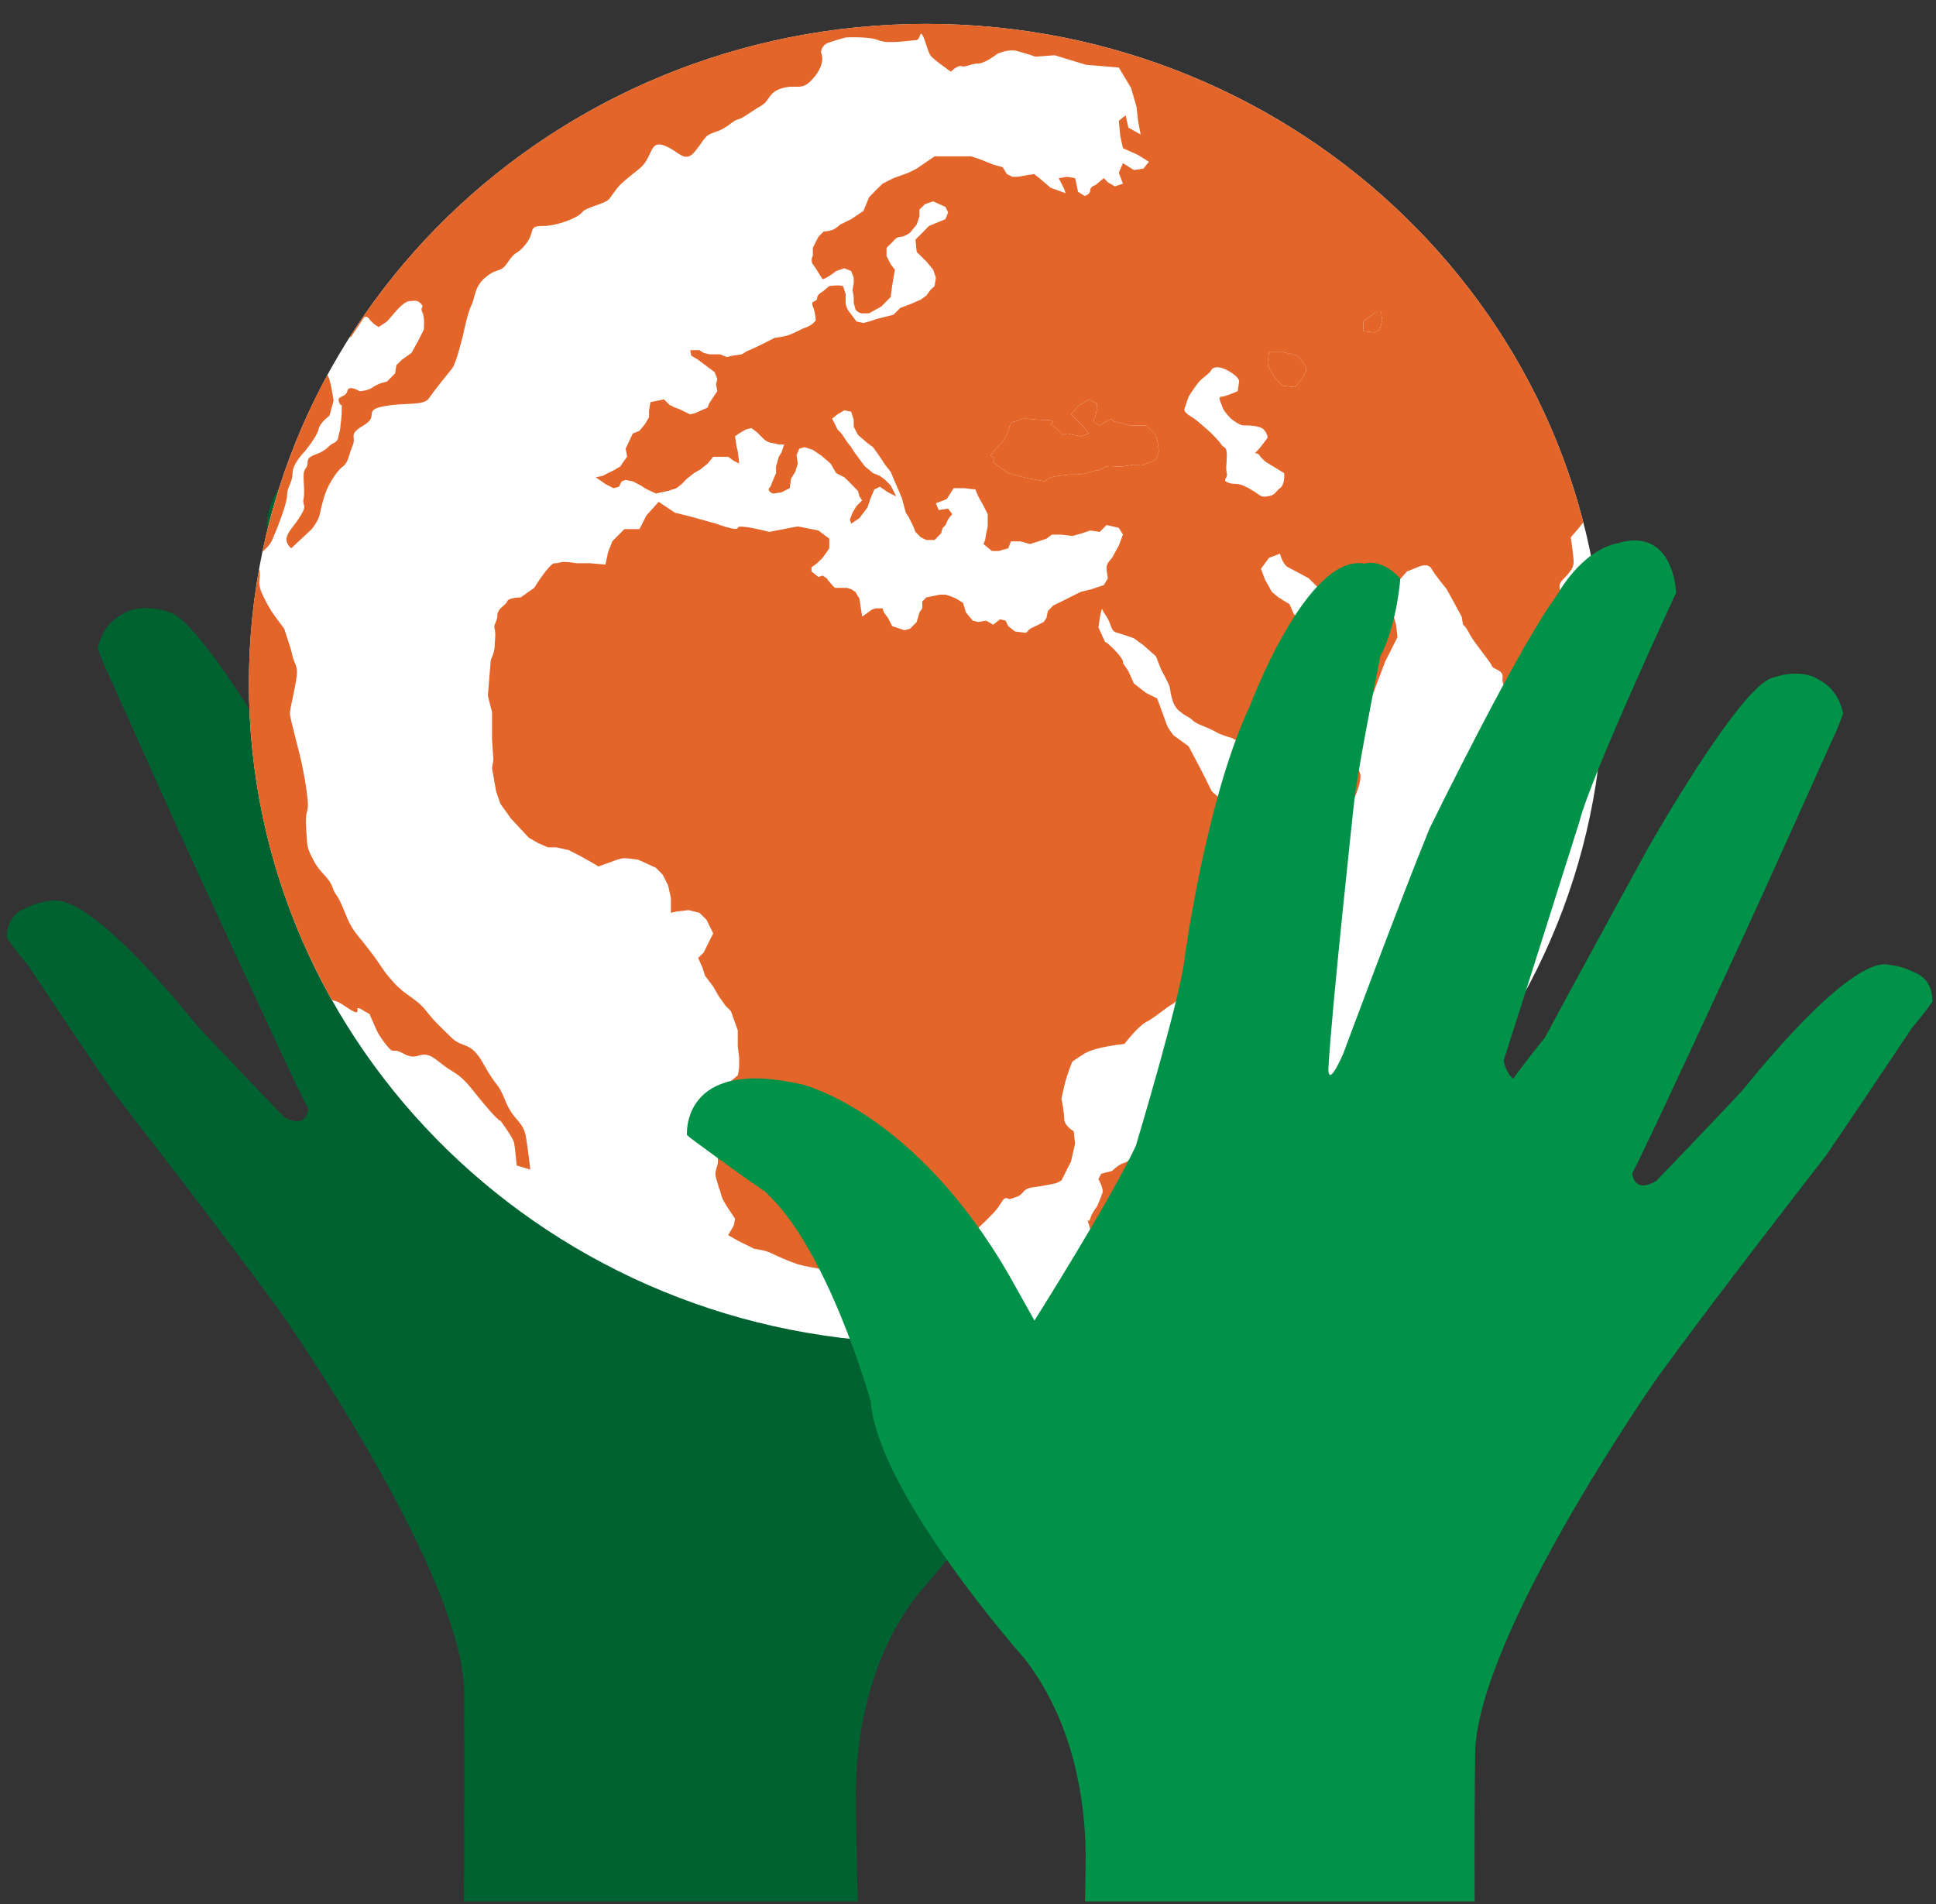 <?xml version="1.0" encoding="UTF-8" standalone="no"?>
<svg width="61px" height="60px" viewBox="0 0 61 60" version="1.1" xmlns="http://www.w3.org/2000/svg" xmlns:xlink="http://www.w3.org/1999/xlink" xmlns:sketch="http://www.bohemiancoding.com/sketch/ns">
    <rect x="0" y="0" width="61" height="60" fill="#333333" stroke="none"/>
    <!-- Generator: Sketch 3.3.2 (12043) - http://www.bohemiancoding.com/sketch -->
    <title>Logo COP21 Desktop</title>
    <desc>Created with Sketch.</desc>
    <defs></defs>
    <g id="Page-1" stroke="none" stroke-width="1" fill="none" fill-rule="evenodd" sketch:type="MSPage">
        <g id="Rubrique-COP21-DESKTOP" sketch:type="MSArtboardGroup" transform="translate(-1000, -138)">
            <g id="International" sketch:type="MSLayerGroup" transform="translate(0, -1)">
                <g id="Header" sketch:type="MSShapeGroup">
                    <g id="Nav-4" transform="translate(78, 87)">
                        <g id="Gratuit-2" transform="translate(24, 47)">
                            <g id="International-2" transform="translate(12, 0)">
                                <g id="Logo-COP21-Desktop" transform="translate(886, 5)">
                                    <path d="M14.629,56.683 C14.626,57.033 14.623,58.515 14.617,59.917 L27.025,59.917 C26.998,58.763 26.961,57.066 26.965,56.486 C26.977,54.895 27.291,52.325 28.935,50.222 C28.935,50.222 33.597,44.988 33.845,42.063 C33.845,42.063 35.233,37.151 37.264,35.383 L37.267,35.386 C38.173,34.773 39.645,33.669 39.645,33.669 L39.642,33.668 C39.662,33.654 39.697,33.63 39.706,33.622 C39.706,33.622 39.916,31.135 36.065,32.028 C36.065,32.028 32.474,32.882 29.436,38.147 L28.658,39.533 C28.658,39.533 26.273,35.752 25.467,34.025 C25.467,34.025 24.074,29.35 23.945,28.113 C23.945,28.113 23.289,23.052 21.896,20.098 C21.896,20.098 20.114,15.288 18.284,15.622 C18.033,15.561 17.626,15.587 17.148,16.097 C17.148,16.097 17.238,17.541 17.774,18.572 C18.044,19.954 18.501,22.36 18.589,23.222 C18.589,23.222 19.266,29.673 19.365,31.576 C19.365,31.576 19.413,32.301 18.893,31.123 C18.893,31.123 17.052,26.124 16.186,24.013 C16.186,24.013 13.346,18.182 12.177,16.652 C12.177,16.652 11.402,15.195 10.199,15.002 C10.197,15.002 10.185,14.99 10.185,14.99 C8.454,14.541 8.397,16.594 8.397,16.594 C8.417,16.642 8.442,16.679 8.464,16.726 C8.464,16.726 8.463,16.726 8.463,16.728 C8.463,16.728 11.079,22.397 11.429,23.797 C11.429,23.797 13.556,30.605 13.808,31.36 C13.808,31.36 13.741,31.768 13.499,31.941 C13.499,31.941 13.16,31.465 12.504,30.646 C12.504,30.646 11.094,28.028 9.229,24.619 C9.229,24.619 6.382,19.586 5.339,19.292 C5.339,19.292 4.449,18.952 3.835,19.367 C3.523,19.535 3.215,19.841 3.081,20.425 C3.081,20.425 3.207,20.828 3.435,21.287 C3.975,22.5 5.649,26.243 6.316,27.681 C6.316,27.681 9.542,34.706 9.713,34.945 C9.713,34.945 9.685,35.611 8.952,35.199 C8.952,35.199 7.13,33.314 6.169,32.275 C6.169,32.275 2.848,28.047 1.573,28.39 C1.573,28.39 1.184,28.423 0.825,28.611 C0.519,28.722 0.218,28.975 0.212,29.554 C0.212,29.554 0.492,29.968 0.851,30.377 C1.625,31.535 2.931,33.487 3.577,34.422 C3.577,34.422 7.241,39.124 8.942,41.496 C8.942,41.496 14.425,49.345 14.62,53.158 C14.618,53.158 14.638,55.222 14.629,56.683" id="Fill-1" fill="#006131"></path>
                                    <path d="M29.187,0.753 C17.396,0.753 7.843,10.058 7.843,21.536 C7.843,33.016 17.396,42.321 29.187,42.321 C40.975,42.321 50.529,33.016 50.529,21.536 C50.529,10.058 40.975,0.753 29.187,0.753" id="Fill-2" fill="#FFFFFF"></path>
                                    <path d="M11.414,10.09 C11.414,10.09 11.502,9.874 11.63,10.047 C11.757,10.221 11.932,10.304 11.932,10.304 L12.191,10.133 L12.49,9.791 C12.49,9.791 12.744,9.486 12.92,9.486 C13.095,9.486 13.138,9.442 13.265,9.573 C13.393,9.702 13.22,9.658 13.305,9.832 C13.393,10.006 13.352,10.391 13.352,10.391 L13.179,10.736 L12.964,11.122 L12.662,11.337 L12.49,11.508 L12.447,11.768 L12.191,12.027 C12.191,12.027 11.932,12.069 11.757,12.199 C11.582,12.326 11.327,12.326 11.327,12.326 C11.327,12.326 10.982,12.112 10.944,12.326 C10.894,12.544 10.596,12.456 10.684,12.673 C10.769,12.889 10.769,12.629 10.769,12.889 C10.769,13.146 10.728,13.404 10.728,13.404 C10.728,13.404 10.728,13.532 10.684,13.663 C10.641,13.792 10.684,13.876 10.511,13.964 C10.339,14.049 10.378,14.091 10.164,14.221 C9.95,14.35 9.691,14.35 9.691,14.567 C9.691,14.782 9.565,14.739 9.565,14.996 C9.565,15.254 9.605,15.514 9.565,15.727 C9.521,15.943 9.691,15.899 9.475,16.243 C9.264,16.588 9.132,16.674 9.047,16.889 C8.957,17.106 9.177,17.278 9.177,17.278 L9.822,16.674 C9.822,16.674 10.036,16.414 10.077,16.203 C10.12,15.986 10.21,15.598 10.339,15.338 C10.47,15.08 10.641,14.823 10.807,14.695 C10.982,14.567 10.982,14.35 11.108,14.049 C11.243,13.748 10.944,13.705 11.456,13.404 C11.972,13.103 11.414,12.93 12.102,12.801 C12.79,12.673 13.352,12.801 13.521,12.544 C13.694,12.285 14.124,11.768 14.254,11.598 C14.384,11.425 14.599,10.52 14.599,10.52 C14.599,10.52 14.728,9.874 14.854,9.616 C14.982,9.359 14.939,9.014 15.33,8.713 C15.716,8.41 15.763,8.628 16.019,8.238 C16.279,7.854 16.279,8.068 16.578,7.677 C16.878,7.294 16.621,7.122 17.092,7.122 C17.568,7.122 18.208,6.862 18.34,6.691 C18.469,6.519 19.076,6.432 19.204,6.259 C19.333,6.089 19.459,5.874 19.673,5.701 C19.889,5.526 19.714,5.658 20.148,5.313 C20.578,4.97 20.45,4.412 20.921,4.584 C21.396,4.755 21.571,5.186 21.911,4.755 C22.259,4.322 22.173,4.28 22.56,4.152 C22.943,4.023 23.073,3.805 23.246,3.766 C23.419,3.723 23.675,3.507 23.979,3.334 C24.275,3.162 24.195,2.904 24.666,2.773 C25.137,2.645 25.269,2.904 25.656,2.429 C26.045,1.958 25.868,1.656 25.868,1.656 C25.868,1.656 25.868,1.44 26.087,1.353 C26.303,1.269 26.645,1.181 26.645,1.181 C26.645,1.181 27.38,1.139 27.685,1.269 C27.98,1.397 28.67,1.269 28.844,1.269 C29.011,1.269 28.97,0.965 29.059,1.096 C29.146,1.225 29.227,1.613 29.312,1.741 C29.402,1.871 29.959,2.258 29.959,2.258 C29.959,2.258 30.175,2.042 30.303,2.086 C30.434,2.128 30.604,2.001 30.824,2.001 C30.964,2.001 31.174,1.871 31.306,1.782 C31.375,1.735 31.42,1.698 31.42,1.698 C31.42,1.698 31.767,1.526 32.067,1.613 C32.374,1.698 32.628,1.786 32.628,1.786 L33.233,1.741 L34.218,2.042 L35.252,2.128 L35.639,2.773 L35.812,3.377 L35.857,3.805 L35.94,4.239 L35.554,4.023 L35.467,3.635 L35.252,3.805 L35.296,4.28 L35.382,4.67 L35.857,4.882 L36.2,5.099 L36.027,5.313 L35.726,5.357 L35.382,5.143 L35.252,5.443 L35.382,5.788 L35.13,5.874 L34.906,5.744 L34.779,5.614 L34.52,5.83 C34.52,5.83 34.35,5.874 34.35,6.002 C34.35,6.131 34.177,6.174 34.177,6.174 L33.967,6.045 L33.915,5.788 L33.874,5.614 L33.619,5.572 L33.359,5.614 L33.532,5.958 L33.576,6.089 L33.102,5.915 L32.801,5.658 L32.585,5.485 L32.328,5.526 L32.067,5.572 L31.898,5.572 L31.724,5.485 L31.594,5.269 L31.294,5.186 L30.864,5.014 L30.604,4.927 L29.446,4.927 L28.883,5.313 L28.625,5.443 L28.152,5.614 L27.808,5.788 L27.591,6.002 L27.38,6.218 L27.294,6.432 L27.206,6.647 C27.079,6.733 26.819,6.907 26.819,6.907 L26.473,7.077 C26.473,7.077 26.434,7.122 26.303,7.208 C26.171,7.294 25.954,7.294 25.954,7.294 L25.785,7.465 L25.611,7.808 L25.611,8.068 C25.611,8.068 25.525,8.196 25.611,8.328 L25.701,8.454 L25.919,8.801 C26.087,8.754 26.346,8.541 26.346,8.541 L26.603,8.454 L26.819,8.541 L26.899,8.754 L26.899,8.927 L26.861,9.143 L26.899,9.359 L26.899,9.532 L26.951,9.745 C27.033,9.874 27.164,9.874 27.164,9.874 L27.38,9.874 L27.769,9.658 L28.065,9.359 L28.109,9.014 L28.152,8.754 L28.197,8.497 L28.065,8.328 L27.933,8.068 L27.933,7.808 L28.152,7.595 C28.152,7.595 28.239,7.465 28.368,7.465 C28.495,7.465 28.67,7.337 28.67,7.337 L28.883,7.077 L28.97,6.818 L28.97,6.604 L29.146,6.432 L29.402,6.346 L29.788,6.519 L29.874,6.691 L29.788,6.907 L29.578,6.993 L29.269,7.122 L29.059,7.337 L28.844,7.551 L28.883,7.939 L29.187,8.238 L29.402,8.497 L29.488,8.754 L29.446,9.014 L29.312,9.143 L29.187,9.316 L29.011,9.442 L28.714,9.573 L28.368,9.702 L28.152,9.918 L27.64,10.047 L27.38,10.133 L27.206,10.177 L26.989,10.133 C26.861,9.961 26.732,9.791 26.732,9.791 C26.732,9.791 26.645,9.658 26.645,9.532 L26.645,9.272 L26.562,9.014 C26.434,8.971 26.13,9.014 26.13,9.014 L25.919,9.189 C25.919,9.189 25.744,9.272 25.744,9.401 C25.744,9.532 25.525,9.442 25.611,9.658 C25.701,9.874 25.701,10.09 25.701,10.09 C25.611,10.263 25.312,10.347 25.312,10.347 C25.312,10.347 24.97,10.52 24.841,10.563 C24.708,10.607 24.404,10.649 24.404,10.649 L24.065,10.82 L23.894,10.906 L23.507,11.081 L23.377,11.165 L23.073,11.21 L22.902,11.252 L22.688,11.165 L22.343,11.165 L22.173,11.122 L22.04,11.036 L21.747,11.036 L21.782,11.21 L21.998,11.337 L22.343,11.598 L22.515,11.724 L22.601,11.94 L22.56,12.112 L22.601,12.326 L22.343,12.714 L22.297,12.843 L21.911,13.015 L21.747,13.058 L21.396,12.889 L21.267,12.843 L21.095,12.758 L20.921,12.585 L20.707,12.629 L20.494,12.673 L20.45,12.93 L20.45,13.146 L20.324,13.362 L20.148,13.576 L19.936,13.663 L19.714,14.137 L19.76,14.394 L19.632,14.567 L19.55,14.695 L19.333,14.823 L19.158,14.909 L18.988,14.996 L18.772,15.039 L19.076,15.254 L19.333,15.384 L19.505,15.338 L19.587,15.168 L19.714,15.125 L19.936,15.168 L20.19,15.298 C20.368,15.425 20.494,15.47 20.494,15.47 L20.665,15.554 L20.839,15.514 L21.051,15.47 L21.312,15.384 L21.479,15.254 L21.65,15.08 L21.867,14.909 L22.083,14.782 L22.297,14.607 L22.472,14.394 L22.943,14.394 L23.121,14.523 L23.29,14.607 L23.246,14.221 L23.203,14.049 L23.161,13.748 C23.331,13.62 23.507,13.532 23.507,13.532 L23.675,13.489 L23.849,13.62 L24.065,13.834 C24.195,13.964 24.365,13.964 24.365,13.964 L24.538,14.005 L24.708,14.005 L24.622,14.263 L24.538,14.394 L24.452,14.695 L24.452,14.909 L24.325,15.209 L24.275,15.338 C24.109,15.47 24.365,15.554 24.365,15.554 L24.622,15.514 L24.883,15.384 L24.926,15.08 L25.057,14.868 L25.137,14.607 L25.096,14.35 L25.183,14.137 L25.356,14.091 L25.611,14.177 L25.868,14.35 L26.171,14.607 L26.346,14.909 L26.603,15.039 C26.603,15.039 26.645,15.08 26.778,15.209 C26.899,15.338 27.033,15.47 27.033,15.47 L27.079,15.642 L27.164,15.77 L26.989,15.943 L26.861,16.157 L26.778,16.373 L26.819,16.501 L27.079,16.329 L27.334,15.986 L27.421,15.727 L27.548,15.425 L27.723,15.338 L27.98,15.514 L28.239,15.642 L28.065,15.298 L27.893,15.125 L27.723,14.996 L27.507,14.909 L27.25,14.695 L27.12,14.523 C26.989,14.35 26.899,14.221 26.899,14.221 L26.819,14.091 L26.686,13.921 L26.516,13.663 L26.388,13.532 L26.22,13.19 L26.388,13.058 L26.603,12.93 L26.819,12.974 L26.899,13.232 L26.899,13.445 L27.033,13.705 L27.334,13.964 L27.507,14.091 L27.723,14.394 L27.893,14.652 L28.065,14.868 L28.152,15.08 L28.412,15.682 L28.54,16.157 L28.625,16.285 L28.757,16.545 L28.844,16.761 L29.011,16.931 L29.187,17.016 L29.446,17.016 L29.655,16.804 L29.701,16.632 C29.701,16.632 29.788,16.588 29.832,16.458 C29.874,16.329 30.004,16.203 30.004,16.203 L29.874,16.028 L29.578,16.072 L29.488,15.859 L29.832,15.727 L30.046,15.384 L30.39,15.384 L30.733,15.425 L30.824,15.642 L30.989,15.943 L31.121,16.203 L31.121,16.588 L31.075,16.804 L31.04,17.016 L30.989,17.144 L31.252,17.363 L31.468,17.363 L31.767,17.278 L31.854,17.06 L32.153,17.06 L32.454,17.144 L32.719,17.06 L32.971,16.974 L33.143,16.848 L33.445,16.848 L33.788,16.889 L34.096,16.804 L34.35,16.717 L34.653,16.761 L34.865,16.545 L35.252,16.632 L35.382,16.848 L35.252,17.191 L35.04,17.579 C35.04,17.579 34.865,17.749 34.865,17.878 C34.865,18.008 34.906,18.223 34.906,18.223 L34.779,18.438 L34.393,18.567 L34.049,18.652 L33.705,18.826 L33.445,18.955 L33.184,19.082 L33.017,19.256 L32.971,19.472 L32.884,19.601 L32.719,19.686 L32.454,19.815 L32.328,19.943 L31.983,19.9 L31.767,19.73 L31.683,19.558 L31.51,19.514 L31.294,19.686 L31.075,19.558 L30.824,19.601 L30.65,19.558 L30.434,19.298 L30.343,18.997 L30.134,18.867 C29.959,18.781 29.788,18.739 29.788,18.739 L29.614,18.739 L29.187,18.826 L29.059,18.955 L29.059,19.171 L28.97,19.298 L28.883,19.601 L28.67,19.815 L28.495,19.859 L28.109,19.73 L27.98,19.472 L27.849,19.298 L27.808,19.171 L27.591,19.171 L27.466,19.212 L27.294,19.341 L27.164,19.428 L27.079,18.867 L26.951,18.652 L26.819,18.567 L26.686,18.524 L26.434,18.524 L26.303,18.524 C26.171,18.395 26.045,18.223 26.045,18.223 L25.919,18.137 L25.785,18.181 L25.569,18.008 L25.569,17.878 L25.744,17.749 L25.919,17.579 L26.13,17.278 L26.13,16.974 L25.785,16.717 L25.137,16.588 L24.236,16.761 C24.236,16.761 23.246,16.501 23.246,16.632 C23.246,16.761 22.56,16.501 22.56,16.501 L21.782,16.285 L21.267,16.157 L20.754,15.814 L20.368,16.243 L20.148,16.674 L19.673,16.674 L19.29,17.06 L19.158,17.406 L19.076,17.792 L18.595,17.749 L18.167,17.749 C18.167,17.749 17.957,17.708 17.779,17.708 C17.612,17.708 17.654,17.749 17.478,17.749 C17.308,17.749 16.833,18.524 16.833,18.524 L16.405,18.826 C16.405,18.826 16.019,18.826 15.978,18.955 C15.929,19.082 15.672,19.171 15.672,19.386 C15.672,19.601 15.546,19.643 15.585,19.815 C15.631,19.989 15.585,20.203 15.585,20.373 C15.585,20.545 15.462,20.805 15.462,20.805 L15.414,21.408 L15.371,21.922 L15.503,22.441 L15.503,23.301 L15.546,23.946 L15.503,24.206 L15.631,24.935 L15.763,25.323 L16.101,25.797 L16.665,26.401 L16.961,26.57 L17.262,26.702 L17.522,26.702 L17.911,26.786 L18.253,26.959 L18.641,27.175 L18.855,27.304 L19.333,27.132 C19.333,27.132 19.55,27.044 19.673,27.044 C19.804,27.044 20.105,27.09 20.105,27.09 L20.665,27.345 L20.88,27.561 L21.051,27.905 L21.139,28.292 L21.139,28.765 L21.312,28.724 L21.698,28.68 L22.04,28.765 L22.259,28.981 L22.472,29.413 L22.343,29.67 L22.173,30.015 L21.998,30.188 L22.13,30.484 L22.214,30.746 L22.472,31.09 L22.645,31.391 L22.861,31.693 L23.03,31.863 L23.246,32.468 L23.246,32.984 L23.29,33.327 L23.29,33.586 C23.29,33.715 23.246,33.885 23.246,33.885 L22.989,34.101 L22.688,34.188 L22.433,34.404 L22.259,34.662 L22.173,34.832 L22.259,35.009 L22.173,35.263 C22.173,35.263 21.998,35.263 22.173,35.436 C22.343,35.608 22.385,35.737 22.385,35.737 L22.515,36.081 L22.601,36.339 C22.601,36.339 22.645,36.596 22.601,36.727 C22.56,36.854 22.515,36.987 22.56,37.114 C22.601,37.244 22.645,37.415 22.645,37.415 C22.645,37.415 22.688,37.502 22.729,37.674 C22.775,37.846 22.989,38.145 22.989,38.145 L23.161,38.407 L23.121,38.618 L22.943,38.922 L23.246,39.095 L23.763,39.352 C23.763,39.352 24.109,39.395 24.275,39.48 C24.452,39.567 24.841,39.74 25.096,39.827 C25.356,39.91 25.701,39.953 26.087,40.039 C26.473,40.126 26.861,40.213 27.079,40.213 C27.294,40.213 27.591,40.169 27.893,40.169 C28.197,40.169 28.454,40.255 28.714,40.169 C28.97,40.083 29.269,40.213 29.402,40.083 C29.531,39.953 29.788,39.782 29.788,39.782 C29.788,39.782 29.915,39.48 30.004,39.308 C30.093,39.136 30.093,39.05 30.216,38.963 C30.343,38.879 30.39,39.05 30.604,38.879 C30.824,38.706 31.04,38.49 31.04,38.49 C31.04,38.49 31.04,38.49 31.294,38.232 C31.551,37.975 31.594,37.718 31.724,37.759 C31.854,37.802 31.767,37.802 32.026,37.718 C32.285,37.63 32.199,37.458 32.542,37.415 C32.884,37.374 33.277,37.285 33.277,37.285 L33.445,37.199 L33.748,36.596 L33.874,36.04 L33.833,35.652 C33.833,35.652 33.532,35.479 33.532,35.263 C33.532,35.048 33.445,34.618 33.445,34.618 C33.445,34.618 33.445,34.618 33.532,34.23 C33.619,33.844 33.788,33.454 33.788,33.454 C33.788,33.454 33.833,33.413 34.177,33.197 C34.52,32.984 35.429,32.897 35.429,32.897 C35.429,32.897 35.857,32.338 36.112,32.207 C36.373,32.079 36.76,31.734 36.928,31.649 C37.105,31.562 37.19,31.264 37.579,31.047 C37.965,30.831 38.353,30.746 38.523,30.532 C38.698,30.314 38.82,30.059 39.042,29.841 C39.253,29.629 39.514,29.28 39.73,29.11 C39.94,28.938 40.115,28.549 40.284,28.42 C40.461,28.292 40.893,27.648 41.109,27.474 C41.32,27.304 41.795,26.745 41.922,26.57 C42.05,26.401 42.225,26.012 42.482,25.539 C42.74,25.065 42.868,24.676 42.868,24.463 C42.868,24.248 42.567,23.903 42.567,23.903 C42.567,23.903 41.968,23.99 41.922,24.162 C41.878,24.335 41.663,24.808 41.492,24.978 C41.32,25.151 41.237,25.369 40.978,25.582 C40.717,25.797 40.548,25.968 40.375,25.968 C40.202,25.968 40.202,26.012 39.94,25.797 C39.686,25.582 39.645,25.323 39.385,25.279 C39.127,25.238 38.566,25.279 38.566,25.279 L38.181,24.935 L37.837,24.248 L37.451,23.517 L36.976,23.172 C36.976,23.172 36.801,22.956 36.76,22.83 C36.717,22.699 36.46,22.009 36.46,22.009 L36.112,21.837 L35.726,21.536 L35.554,21.15 L35.382,20.893 C35.382,20.893 35.429,20.847 35.252,20.632 C35.084,20.422 34.797,20.177 34.824,20.242 C34.788,20.172 34.61,19.771 34.61,19.771 C34.61,19.771 34.697,19.082 34.738,19.212 C34.779,19.341 34.865,19.386 34.954,19.601 C35.04,19.815 35.04,19.9 35.207,19.943 C35.382,19.989 35.726,20.113 35.726,20.113 L36.027,20.332 L36.418,20.677 L36.588,21.104 C36.588,21.104 36.801,21.494 36.846,21.62 C36.89,21.751 36.89,22.182 37.149,22.397 C37.407,22.613 37.451,22.57 37.579,22.699 C37.705,22.83 38.049,22.914 38.268,23.043 C38.482,23.172 38.82,23.257 38.82,23.257 C38.82,23.257 39.081,23.388 39.215,23.517 C39.341,23.645 39.341,23.601 39.514,23.817 C39.686,24.032 39.598,24.032 39.645,24.206 C39.686,24.376 39.73,24.764 39.73,24.764 L40.115,24.808 C40.115,24.808 40.548,24.891 40.589,24.764 C40.632,24.636 41.237,24.075 41.237,24.075 L41.795,23.731 L42.268,23.473 L42.608,23.172 L42.654,22.786 L42.788,22.397 L43.084,22.267 L43.256,21.881 L43.432,21.408 L43.645,20.847 L43.861,20.419 L44.033,20.075 L43.987,19.686 L43.903,19.386 L43.554,19.298 L43.256,19.386 L42.956,19.428 L42.699,19.171 L42.567,18.997 C42.567,18.997 42.312,18.826 42.353,18.955 C42.398,19.082 42.312,19.256 42.312,19.256 C42.312,19.256 42.225,19.472 42.179,19.601 C42.137,19.73 42.011,19.9 42.011,19.9 C42.011,19.9 41.968,20.113 41.878,20.203 C41.795,20.286 41.58,20.286 41.58,20.286 L41.492,20.113 L41.407,19.859 C41.407,19.859 41.32,19.771 41.407,19.643 C41.492,19.514 41.492,19.171 41.492,19.171 L41.492,18.997 L41.237,18.997 L41.146,19.341 L40.978,19.558 L40.759,19.341 L40.632,19.04 L40.284,18.826 L40.074,18.652 L39.859,18.266 L39.73,17.924 L39.984,17.579 L40.329,17.448 C40.329,17.448 40.414,17.792 40.589,17.878 C40.759,17.965 41.237,18.223 41.237,18.223 L41.536,18.524 L42.096,18.739 L42.312,18.395 L42.482,18.266 L42.699,18.524 L42.868,18.739 L43.174,18.867 L43.388,18.652 L43.601,18.438 L43.987,18.395 L44.331,18.008 L44.761,17.836 C44.761,17.836 45.019,17.749 45.106,17.924 C45.194,18.094 45.583,18.567 45.583,18.567 L46.053,19.428 L46.099,19.686 C46.099,19.686 46.181,19.73 46.311,19.989 C46.439,20.245 46.959,20.847 47.003,20.978 C47.044,21.104 47.388,21.104 47.342,21.366 C47.301,21.62 47.601,21.837 47.645,22.055 C47.686,22.267 48.336,22.441 48.251,22.869 C48.162,23.301 48.251,23.084 48.336,23.301 C48.419,23.517 48.592,23.43 48.592,23.43 L48.894,21.582 L48.806,21.018 C48.806,21.018 49.022,20.632 48.978,20.46 C48.937,20.286 48.765,19.9 48.806,19.771 C48.853,19.643 49.066,18.867 49.066,18.867 C49.066,18.867 49.156,18.826 49.156,18.652 C49.156,18.48 49.066,18.438 49.282,18.223 C49.492,18.008 49.583,17.878 49.583,17.708 C49.583,17.535 49.492,16.931 49.492,16.931 C49.492,16.931 49.715,16.69 49.887,16.458 C47.564,7.436 39.174,0.753 29.187,0.753 C21.502,0.753 14.763,4.708 11.009,10.64 L11.069,10.607 L11.414,10.09 L11.414,10.09 Z M42.956,10.133 L43.344,9.832 L43.517,9.832 L43.554,10.09 L43.473,10.391 L43.298,10.478 L42.956,10.434 L42.956,10.133 L42.956,10.133 Z M39.984,11.081 L40.375,11.081 L40.893,11.21 C40.893,11.21 41.109,11.467 41.146,11.598 C41.188,11.724 41.019,11.94 41.019,11.94 L40.804,12.199 L40.414,12.156 L40.202,11.94 L40.033,11.682 L39.94,11.467 L39.984,11.081 L39.984,11.081 Z M37.319,12.889 L37.451,12.501 C37.451,12.501 37.579,12.285 37.748,12.069 C37.921,11.854 38.09,11.812 38.181,11.638 C38.181,11.638 38.309,11.467 38.698,11.682 C39.081,11.899 39.042,12.027 39.042,12.027 L38.997,12.326 C38.997,12.326 38.613,12.501 38.482,12.501 C38.353,12.501 38.482,12.714 38.523,12.843 C38.566,12.974 38.785,13.19 38.785,13.19 C38.785,13.19 39.042,13.404 39.169,13.404 C39.295,13.404 39.686,13.404 39.815,13.532 C39.94,13.663 39.94,13.792 39.94,13.792 C39.94,13.792 39.73,14.091 39.598,14.221 C39.467,14.35 39.598,14.221 39.686,14.35 C39.773,14.478 39.901,14.567 39.901,14.567 L40.461,14.909 C40.461,14.909 40.503,15.254 40.329,15.384 C40.16,15.514 40.202,15.598 39.94,15.642 C39.686,15.682 39.73,15.598 39.341,15.384 C38.953,15.168 38.912,15.298 38.698,15.209 C38.482,15.125 38.698,15.08 38.655,14.909 C38.613,14.739 38.655,14.652 38.655,14.35 C38.655,14.049 38.566,14.137 38.482,14.005 C38.392,13.876 38.134,13.62 38.134,13.62 L37.837,13.362 C37.837,13.362 37.705,13.232 37.492,13.103 C37.28,12.974 37.319,12.889 37.319,12.889 L37.319,12.889 Z M36.501,14.263 C36.46,14.394 36.418,14.523 36.24,14.567 C36.074,14.607 36.027,14.695 35.857,14.652 C35.683,14.607 35.429,14.739 35.081,14.695 C34.738,14.652 34.738,14.823 34.566,14.823 C34.393,14.823 34.262,14.952 33.915,14.952 C33.576,14.952 33.748,14.952 33.359,14.996 C32.971,15.039 32.929,15.168 32.929,15.168 L32.418,15.08 L31.767,14.909 L31.294,14.567 L31.338,14.435 L31.208,14.35 L31.378,14.137 L31.594,13.921 C31.594,13.921 31.767,13.663 31.81,13.445 C31.854,13.232 31.983,13.316 32.112,13.232 C32.241,13.146 32.5,13.232 32.929,13.232 C33.359,13.232 33.102,13.362 33.102,13.362 L33.313,13.532 L33.486,13.705 L33.619,13.663 L34.049,13.748 L34.306,13.663 L34.134,13.445 L33.748,13.058 L33.967,12.801 L34.306,12.585 L34.566,12.714 C34.566,12.714 34.566,13.058 34.478,13.19 C34.393,13.316 34.653,13.404 34.653,13.404 C34.653,13.404 34.653,13.404 34.865,13.273 C35.081,13.146 35.081,13.273 35.081,13.273 L35.598,13.404 L36.112,13.404 L36.418,13.705 C36.418,13.705 36.539,14.137 36.501,14.263 L36.501,14.263 Z" id="Fill-3" fill="#E36529"></path>
                                    <path d="M11.414,31.821 C11.757,32.037 11.582,31.863 11.716,32.122 C11.842,32.382 11.842,32.508 12.146,32.897 C12.447,33.283 12.315,32.984 12.704,33.197 C13.095,33.413 13.179,33.197 13.434,33.241 C13.694,33.283 13.822,33.499 14.254,33.759 C14.685,34.016 14.815,34.276 15.287,34.832 C15.763,35.392 15.763,35.308 15.763,35.308 C15.763,35.308 16.148,35.822 16.192,35.994 C16.234,36.167 16.279,36.727 16.279,36.727 L16.707,36.854 C16.707,36.854 16.665,36.424 16.578,35.865 C16.494,35.308 16.192,35.349 15.929,34.703 C15.672,34.059 15.672,34.316 15.243,33.543 C14.815,32.768 14.599,33.07 14.209,32.683 C13.822,32.294 13.781,32.294 13.434,31.863 C13.095,31.435 12.79,31.391 12.405,30.96 C12.017,30.532 12.058,30.484 11.63,29.93 C11.201,29.367 11.108,29.367 10.854,28.724 C10.596,28.078 10.596,28.292 10.47,27.947 C10.339,27.605 10.077,27.518 9.868,27.09 C9.646,26.656 9.691,26.702 9.646,26.098 C9.605,25.495 9.74,25.623 9.691,25.194 C9.646,24.764 9.605,24.548 9.521,24.119 C9.431,23.687 9.132,22.613 9.132,22.483 C9.132,22.354 9.305,21.667 9.348,21.32 C9.392,20.978 9.264,20.893 9.218,20.677 C9.177,20.46 9.132,20.373 8.957,19.815 L8.702,19.472 C8.702,19.472 8.492,19.212 8.271,18.739 C8.071,18.299 8.244,18.268 8.165,17.919 C7.951,19.092 7.843,20.302 7.843,21.536 C7.843,25.151 8.788,28.549 10.459,31.512 C10.644,31.576 10.596,31.52 10.982,31.78 C11.502,32.122 11.069,31.606 11.414,31.821" id="Fill-4" fill="#E36529"></path>
                                    <path d="M8.577,17.016 C8.744,16.632 9.047,15.859 9.047,15.598 C9.047,15.338 9.218,15.209 9.218,14.909 C9.218,14.607 9.605,14.221 9.605,14.221 C9.605,14.221 9.994,13.748 10.036,13.532 C10.077,13.316 10.378,13.103 10.378,13.103 L10.511,12.629 C10.511,12.629 10.426,12.027 10.339,11.854 C10.333,11.846 10.322,11.832 10.311,11.82 C9.377,13.549 8.682,15.419 8.268,17.39 C8.367,17.295 8.492,17.199 8.577,17.016" id="Fill-5" fill="#E36529"></path>
                                    <path d="M36.76,35.392 C36.717,35.565 36.46,35.479 36.287,35.652 C36.112,35.822 35.986,35.652 35.899,35.994 C35.812,36.339 35.598,36.596 35.429,36.642 C35.252,36.683 35.04,36.898 35.04,36.898 L34.697,36.987 L34.61,37.157 C34.61,37.157 34.779,37.458 34.738,37.587 C34.697,37.718 34.566,38.016 34.566,38.016 C34.566,38.016 34.393,38.232 34.35,38.407 C34.306,38.577 34.218,38.32 34.306,38.577 C34.393,38.834 34.35,39.05 34.52,39.05 C34.697,39.05 34.954,39.009 35.081,39.009 C35.207,39.009 35.554,38.922 35.639,38.793 C35.726,38.664 35.899,38.533 35.94,38.276 C35.986,38.016 36.801,37.285 36.846,37.157 C36.89,37.028 37.017,36.941 37.105,36.596 C37.19,36.252 37.149,36.081 37.234,35.91 C37.319,35.737 37.19,35.521 37.19,35.521 C37.19,35.521 36.801,35.222 36.76,35.392" id="Fill-6" fill="#E36529"></path>
                                    <path d="M35.598,13.404 L35.081,13.273 C35.081,13.273 35.081,13.146 34.865,13.273 L34.653,13.404 C34.653,13.404 34.393,13.316 34.478,13.19 C34.566,13.058 34.566,12.714 34.566,12.714 L34.306,12.585 L33.967,12.801 L33.748,13.058 L34.134,13.445 L34.306,13.663 L34.049,13.748 L33.619,13.663 L33.486,13.705 L33.313,13.532 L33.102,13.362 C33.102,13.362 33.359,13.232 32.929,13.232 C32.5,13.232 32.241,13.146 32.112,13.232 C31.983,13.316 31.854,13.232 31.81,13.445 C31.767,13.663 31.594,13.921 31.594,13.921 L31.378,14.137 L31.208,14.35 L31.338,14.435 L31.294,14.567 L31.767,14.909 L32.418,15.08 L32.929,15.168 C32.929,15.168 32.971,15.039 33.359,14.996 C33.748,14.952 33.576,14.952 33.915,14.952 C34.262,14.952 34.393,14.823 34.566,14.823 C34.738,14.823 34.738,14.652 35.081,14.695 C35.429,14.739 35.683,14.607 35.857,14.652 C36.027,14.695 36.074,14.607 36.24,14.567 C36.418,14.523 36.46,14.394 36.501,14.263 C36.539,14.137 36.418,13.705 36.418,13.705 L36.112,13.404 L35.598,13.404" id="Fill-7" fill="#E36529"></path>
                                    <path d="M40.202,11.94 L40.414,12.156 L40.804,12.199 L41.019,11.94 C41.019,11.94 41.188,11.724 41.146,11.598 C41.109,11.467 40.893,11.21 40.893,11.21 L40.375,11.081 L39.984,11.081 L39.94,11.467 L40.033,11.682 L40.202,11.94" id="Fill-8" fill="#E36529"></path>
                                    <path d="M43.473,10.391 L43.554,10.09 L43.517,9.832 L43.344,9.832 L42.956,10.133 L42.956,10.434 L43.298,10.478 L43.473,10.391" id="Fill-9" fill="#E36529"></path>
                                    <path d="M60.293,30.632 C59.935,30.44 59.539,30.407 59.539,30.407 C58.274,30.071 54.959,34.296 54.959,34.296 C54.003,35.333 52.181,37.219 52.181,37.219 C51.453,37.631 51.429,36.968 51.429,36.968 C51.599,36.731 54.834,29.72 54.834,29.72 C55.503,28.282 57.184,24.533 57.723,23.332 C57.948,22.876 58.074,22.48 58.074,22.48 C57.943,21.898 57.636,21.595 57.329,21.43 C56.719,21.019 55.837,21.363 55.837,21.363 C54.799,21.659 51.95,26.684 51.95,26.684 C50.085,30.083 48.676,32.699 48.676,32.699 C48.016,33.516 47.681,33.99 47.681,33.99 C47.44,33.82 47.376,33.414 47.376,33.414 C47.63,32.66 49.77,25.875 49.77,25.875 C50.121,24.478 52.745,18.822 52.745,18.822 C52.745,18.821 52.744,18.819 52.744,18.819 C52.765,18.772 52.791,18.736 52.812,18.687 C52.811,18.687 52.762,16.644 51.04,17.097 C51.04,17.097 51.027,17.108 51.024,17.109 C49.829,17.305 49.056,18.759 49.056,18.759 C47.888,20.29 45.044,26.106 45.044,26.106 C44.177,28.215 42.324,33.201 42.324,33.201 C41.807,34.373 41.856,33.653 41.856,33.653 C41.962,31.757 42.66,25.331 42.66,25.331 C42.749,24.469 43.215,22.067 43.49,20.689 C44.025,19.663 44.121,18.23 44.121,18.23 C43.645,17.723 43.242,17.699 42.99,17.76 C41.178,17.434 39.388,22.232 39.388,22.232 C37.993,25.182 37.321,30.221 37.321,30.221 C37.188,31.456 35.785,36.117 35.785,36.117 C34.979,37.838 32.594,41.614 32.594,41.614 L31.825,40.239 C28.828,35.006 25.266,34.171 25.266,34.171 C21.444,33.295 21.645,35.77 21.645,35.77 C21.656,35.78 21.689,35.804 21.709,35.818 C21.707,35.819 21.704,35.819 21.701,35.821 C21.701,35.821 23.164,36.914 24.059,37.519 L24.062,37.516 C26.071,39.267 27.433,44.158 27.433,44.158 C27.662,47.066 32.276,52.262 32.276,52.262 C33.871,54.313 34.189,56.819 34.206,58.409 C34.209,58.707 34.201,59.277 34.189,59.917 L46.464,59.917 C46.46,59.329 46.46,58.819 46.46,58.602 C46.457,57.15 46.48,55.125 46.48,55.125 C46.69,51.33 52.168,43.489 52.168,43.489 C53.869,41.12 57.527,36.423 57.527,36.423 C58.171,35.489 59.474,33.542 60.246,32.386 C60.605,31.976 60.888,31.561 60.888,31.561 C60.883,30.992 60.594,30.741 60.293,30.632" id="Fill-10" fill="#009248"></path>
                                </g>
                            </g>
                        </g>
                    </g>
                </g>
            </g>
        </g>
    </g>
</svg>